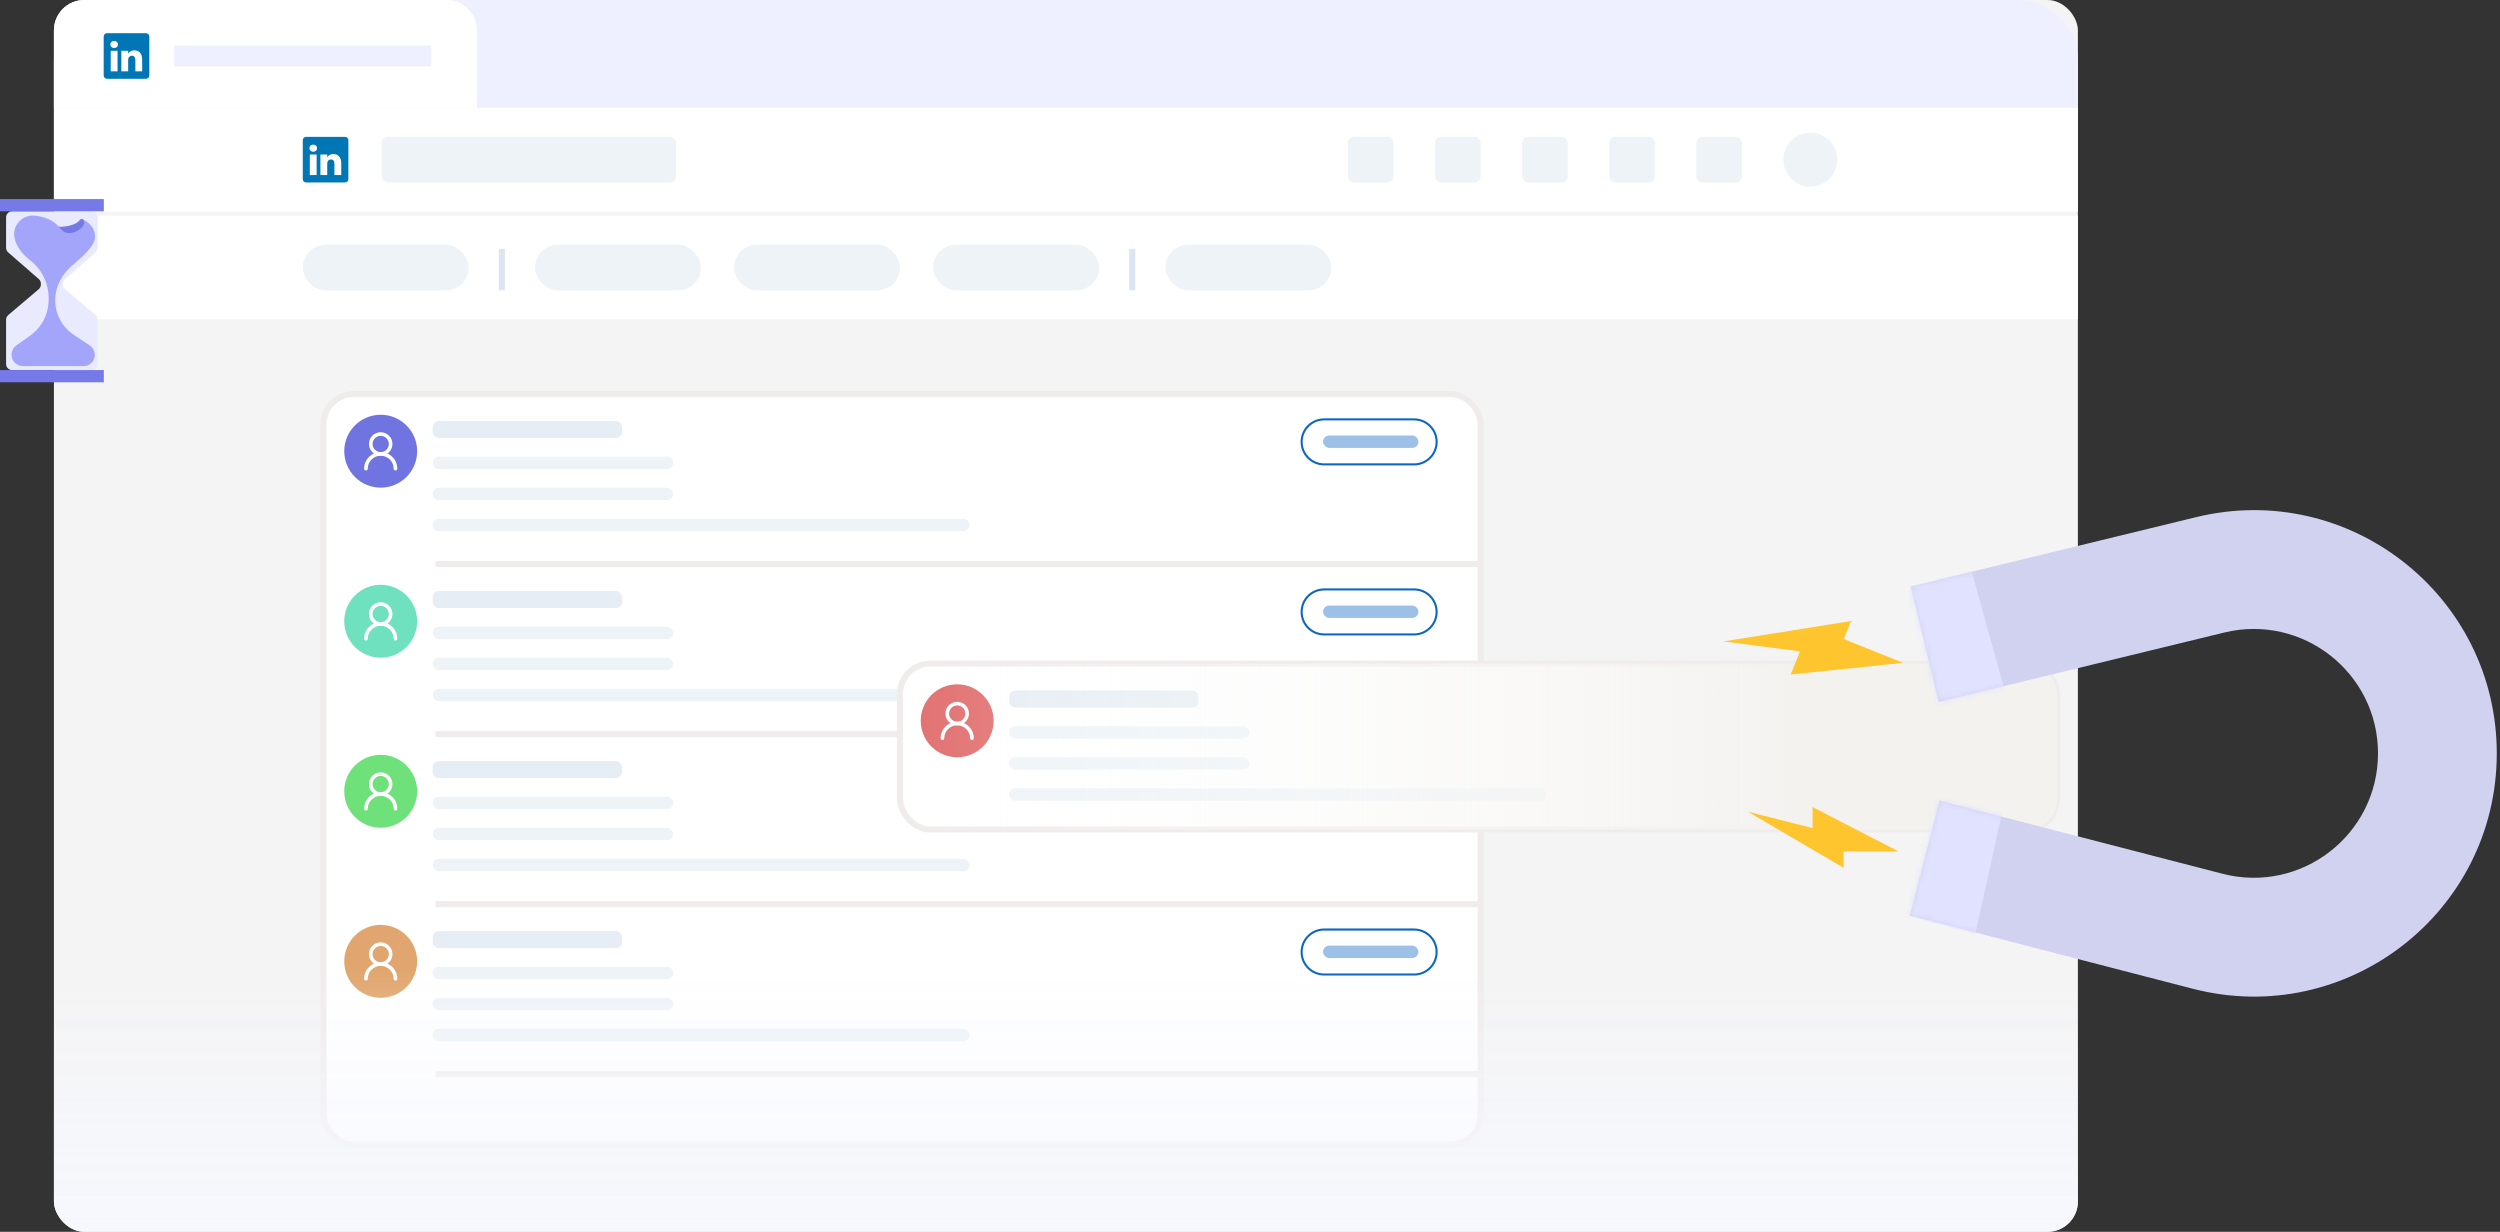 <svg width="412" height="203" viewBox="0 0 412 203" fill="none" xmlns="http://www.w3.org/2000/svg">
<rect x="0" y="0" width="412" height="203" fill="#333333" stroke="none"/>
<rect x="8.886" width="333.549" height="203" rx="5" fill="#F4F4F4"/>
<path d="M8.886 10C8.886 4.477 13.363 0 18.886 0H332.434C337.957 0 342.434 4.477 342.434 10V17.771H8.886V10Z" fill="#EEF0FF"/>
<path d="M8.886 5C8.886 2.239 11.124 0 13.886 0H73.603C76.364 0 78.603 2.239 78.603 5V17.771H8.886V5Z" fill="white"/>
<path d="M17.087 6.006C17.087 5.709 17.336 5.468 17.643 5.468H24.05C24.357 5.468 24.606 5.709 24.606 6.006V12.448C24.606 12.745 24.357 12.986 24.05 12.986H17.643C17.336 12.986 17.087 12.745 17.087 12.448V6.006V6.006Z" fill="#0076B4"/>
<path d="M19.373 11.76V8.375H18.248V11.76H19.373H19.373ZM18.811 7.913C19.203 7.913 19.447 7.653 19.447 7.328C19.44 6.996 19.203 6.743 18.818 6.743C18.433 6.743 18.181 6.996 18.181 7.328C18.181 7.653 18.426 7.913 18.803 7.913H18.811L18.811 7.913ZM19.996 11.76H21.121V9.87C21.121 9.769 21.128 9.668 21.158 9.595C21.239 9.393 21.424 9.184 21.735 9.184C22.142 9.184 22.305 9.494 22.305 9.949V11.76H23.43V9.819C23.43 8.78 22.875 8.296 22.135 8.296C21.528 8.296 21.261 8.635 21.113 8.866H21.121V8.375H19.996C20.01 8.693 19.996 11.76 19.996 11.76L19.996 11.76Z" fill="white"/>
<rect x="28.707" y="7.519" width="42.377" height="3.418" fill="#EEF0FF"/>
<rect x="8.886" y="17.771" width="333.549" height="17.087" fill="white"/>
<rect x="8.886" y="35.542" width="333.549" height="17.087" fill="white"/>
<rect x="49.896" y="40.326" width="27.34" height="7.519" rx="3.759" fill="#EEF3F8"/>
<rect x="88.172" y="40.326" width="27.34" height="7.519" rx="3.759" fill="#EEF3F8"/>
<rect x="120.98" y="40.326" width="27.34" height="7.519" rx="3.759" fill="#EEF3F8"/>
<rect x="153.788" y="40.326" width="27.34" height="7.519" rx="3.759" fill="#EEF3F8"/>
<rect x="192.064" y="40.326" width="27.34" height="7.519" rx="3.759" fill="#EEF3F8"/>
<path d="M186.596 41.01V47.845" stroke="#DAE6F1"/>
<path d="M82.704 41.01V47.845" stroke="#DAE6F1"/>
<rect x="62.882" y="22.555" width="48.529" height="7.519" rx="1" fill="#EEF3F8"/>
<path d="M49.896 23.094C49.896 22.797 50.145 22.555 50.451 22.555H56.858C57.165 22.555 57.414 22.797 57.414 23.094V29.535C57.414 29.833 57.165 30.074 56.858 30.074H50.451C50.145 30.074 49.896 29.833 49.896 29.535V23.094V23.094Z" fill="#0076B4"/>
<path d="M52.181 28.848V25.463H51.056V28.848H52.181H52.181ZM51.619 25.001C52.011 25.001 52.255 24.741 52.255 24.416C52.248 24.084 52.011 23.831 51.626 23.831C51.241 23.831 50.99 24.084 50.99 24.416C50.99 24.741 51.234 25.001 51.611 25.001H51.619L51.619 25.001ZM52.804 28.848H53.929V26.958C53.929 26.857 53.936 26.756 53.966 26.683C54.047 26.481 54.232 26.272 54.543 26.272C54.95 26.272 55.113 26.582 55.113 27.037V28.848H56.238V26.907C56.238 25.868 55.683 25.384 54.943 25.384C54.336 25.384 54.069 25.723 53.921 25.954H53.929V25.463H52.804C52.819 25.781 52.804 28.848 52.804 28.848L52.804 28.848Z" fill="white"/>
<rect x="279.552" y="22.556" width="7.519" height="7.519" rx="1" fill="#EEF3F8"/>
<rect x="250.845" y="22.556" width="7.519" height="7.519" rx="1" fill="#EEF3F8"/>
<rect x="222.138" y="22.556" width="7.519" height="7.519" rx="1" fill="#EEF3F8"/>
<rect x="265.199" y="22.556" width="7.519" height="7.519" rx="1" fill="#EEF3F8"/>
<rect x="236.492" y="22.556" width="7.519" height="7.519" rx="1" fill="#EEF3F8"/>
<circle cx="298.348" cy="26.315" r="4.443" fill="#EEF3F8"/>
<rect x="53.313" y="64.933" width="190.697" height="123.714" rx="5" fill="white" stroke="#F0ECEC"/>
<path d="M71.768 92.956H244.01" stroke="#F0ECEC"/>
<path d="M56.731 74.358C56.731 77.676 59.42 80.366 62.739 80.366C66.057 80.366 68.747 77.676 68.747 74.358C68.747 71.04 66.057 68.35 62.739 68.35C59.42 68.35 56.731 71.04 56.731 74.358Z" fill="#6F74E1"/>
<path fill-rule="evenodd" clip-rule="evenodd" d="M62.739 71.826C63.48 71.826 64.08 72.426 64.08 73.166C64.08 73.907 63.48 74.507 62.739 74.507C61.999 74.507 61.399 73.907 61.399 73.166C61.399 72.426 61.999 71.826 62.739 71.826ZM64.676 73.166C64.676 72.097 63.809 71.23 62.739 71.23C61.67 71.23 60.803 72.097 60.803 73.166C60.803 74.236 61.67 75.103 62.739 75.103C63.809 75.103 64.676 74.236 64.676 73.166Z" fill="white"/>
<path fill-rule="evenodd" clip-rule="evenodd" d="M62.739 75.103C63.919 75.103 64.874 76.059 64.874 77.238C64.874 77.403 65.008 77.536 65.172 77.536C65.337 77.536 65.47 77.403 65.47 77.238C65.47 75.73 64.248 74.507 62.739 74.507C61.231 74.507 60.008 75.73 60.008 77.238C60.008 77.403 60.142 77.536 60.306 77.536C60.471 77.536 60.604 77.403 60.604 77.238C60.604 76.059 61.56 75.103 62.739 75.103Z" fill="white"/>
<rect x="71.307" y="69.372" width="31.198" height="2.813" rx="1" fill="#E6EDF4"/>
<rect x="71.307" y="75.254" width="39.636" height="2.046" rx="1" fill="#EEF3F8"/>
<rect x="71.307" y="80.369" width="39.636" height="2.046" rx="1" fill="#EEF3F8"/>
<rect x="71.307" y="85.484" width="88.479" height="2.046" rx="1" fill="#EEF3F8"/>
<path d="M214.62 72.825C214.62 70.777 216.28 69.117 218.327 69.117H233.159C235.207 69.117 236.867 70.777 236.867 72.825C236.867 74.873 235.207 76.533 233.159 76.533H218.327C216.28 76.533 214.62 74.873 214.62 72.825Z" fill="white"/>
<path fill-rule="evenodd" clip-rule="evenodd" d="M214.338 72.825C214.338 70.682 216.075 68.946 218.217 68.946H233.049C235.191 68.946 236.928 70.682 236.928 72.825C236.928 74.967 235.191 76.703 233.049 76.703H218.217C216.075 76.703 214.338 74.967 214.338 72.825ZM218.217 69.287C216.264 69.287 214.68 70.871 214.68 72.825C214.68 74.778 216.264 76.362 218.217 76.362H233.049C235.002 76.362 236.586 74.778 236.586 72.825C236.586 70.871 235.002 69.287 233.049 69.287H218.217Z" fill="#0A66C2"/>
<rect x="218.037" y="71.768" width="15.72" height="2.05" rx="1.025" fill="#0A66C2" fill-opacity="0.4"/>
<path d="M71.768 149.003H244.01" stroke="#F0ECEC"/>
<path d="M56.731 130.405C56.731 133.723 59.42 136.413 62.739 136.413C66.057 136.413 68.747 133.723 68.747 130.405C68.747 127.087 66.057 124.397 62.739 124.397C59.42 124.397 56.731 127.087 56.731 130.405Z" fill="#6FE17A"/>
<path fill-rule="evenodd" clip-rule="evenodd" d="M62.739 127.873C63.48 127.873 64.08 128.474 64.08 129.214C64.08 129.954 63.48 130.555 62.739 130.555C61.999 130.555 61.399 129.954 61.399 129.214C61.399 128.474 61.999 127.873 62.739 127.873ZM64.676 129.214C64.676 128.145 63.809 127.278 62.739 127.278C61.67 127.278 60.803 128.145 60.803 129.214C60.803 130.284 61.67 131.151 62.739 131.151C63.809 131.151 64.676 130.284 64.676 129.214Z" fill="white"/>
<path fill-rule="evenodd" clip-rule="evenodd" d="M62.739 131.151C63.919 131.151 64.874 132.107 64.874 133.286C64.874 133.451 65.008 133.584 65.172 133.584C65.337 133.584 65.47 133.451 65.47 133.286C65.47 131.778 64.248 130.555 62.739 130.555C61.231 130.555 60.008 131.778 60.008 133.286C60.008 133.451 60.142 133.584 60.306 133.584C60.471 133.584 60.604 133.451 60.604 133.286C60.604 132.107 61.56 131.151 62.739 131.151Z" fill="white"/>
<rect x="71.307" y="125.419" width="31.198" height="2.813" rx="1" fill="#E6EDF4"/>
<rect x="71.307" y="131.301" width="39.636" height="2.046" rx="1" fill="#EEF3F8"/>
<rect x="71.307" y="136.416" width="39.636" height="2.046" rx="1" fill="#EEF3F8"/>
<rect x="71.307" y="141.531" width="88.479" height="2.046" rx="1" fill="#EEF3F8"/>
<path d="M214.62 128.872C214.62 126.824 216.28 125.164 218.327 125.164H233.159C235.207 125.164 236.867 126.824 236.867 128.872C236.867 130.92 235.207 132.58 233.159 132.58H218.327C216.28 132.58 214.62 130.92 214.62 128.872Z" fill="white"/>
<path fill-rule="evenodd" clip-rule="evenodd" d="M214.338 128.872C214.338 126.729 216.075 124.993 218.217 124.993H233.049C235.191 124.993 236.928 126.729 236.928 128.872C236.928 131.014 235.191 132.75 233.049 132.75H218.217C216.075 132.75 214.338 131.014 214.338 128.872ZM218.217 125.335C216.264 125.335 214.68 126.918 214.68 128.872C214.68 130.825 216.264 132.409 218.217 132.409H233.049C235.002 132.409 236.586 130.825 236.586 128.872C236.586 126.918 235.002 125.335 233.049 125.335H218.217Z" fill="#0A66C2"/>
<rect x="218.037" y="127.815" width="15.72" height="2.05" rx="1.025" fill="#0A66C2" fill-opacity="0.4"/>
<path d="M71.768 120.979H244.01" stroke="#F0ECEC"/>
<path d="M56.731 102.381C56.731 105.699 59.42 108.389 62.739 108.389C66.057 108.389 68.747 105.699 68.747 102.381C68.747 99.063 66.057 96.373 62.739 96.373C59.42 96.373 56.731 99.063 56.731 102.381Z" fill="#6FE1BF"/>
<path fill-rule="evenodd" clip-rule="evenodd" d="M62.739 99.849C63.48 99.849 64.08 100.449 64.08 101.19C64.08 101.93 63.48 102.53 62.739 102.53C61.999 102.53 61.399 101.93 61.399 101.19C61.399 100.449 61.999 99.849 62.739 99.849ZM64.676 101.19C64.676 100.12 63.809 99.253 62.739 99.253C61.67 99.253 60.803 100.12 60.803 101.19C60.803 102.259 61.67 103.126 62.739 103.126C63.809 103.126 64.676 102.259 64.676 101.19Z" fill="white"/>
<path fill-rule="evenodd" clip-rule="evenodd" d="M62.739 103.127C63.919 103.127 64.874 104.083 64.874 105.262C64.874 105.426 65.008 105.56 65.172 105.56C65.337 105.56 65.47 105.426 65.47 105.262C65.47 103.754 64.248 102.531 62.739 102.531C61.231 102.531 60.008 103.754 60.008 105.262C60.008 105.426 60.142 105.56 60.306 105.56C60.471 105.56 60.604 105.426 60.604 105.262C60.604 104.083 61.56 103.127 62.739 103.127Z" fill="white"/>
<rect x="71.307" y="97.395" width="31.198" height="2.813" rx="1" fill="#E6EDF4"/>
<rect x="71.307" y="103.277" width="39.636" height="2.046" rx="1" fill="#EEF3F8"/>
<rect x="71.307" y="108.392" width="39.636" height="2.046" rx="1" fill="#EEF3F8"/>
<rect x="71.307" y="113.507" width="88.479" height="2.046" rx="1" fill="#EEF3F8"/>
<path d="M214.62 100.848C214.62 98.8 216.28 97.14 218.327 97.14H233.159C235.207 97.14 236.867 98.8 236.867 100.848C236.867 102.896 235.207 104.556 233.159 104.556H218.327C216.28 104.556 214.62 102.896 214.62 100.848Z" fill="white"/>
<path fill-rule="evenodd" clip-rule="evenodd" d="M214.338 100.848C214.338 98.705 216.075 96.969 218.217 96.969H233.049C235.191 96.969 236.928 98.705 236.928 100.848C236.928 102.99 235.191 104.726 233.049 104.726H218.217C216.075 104.726 214.338 102.99 214.338 100.848ZM218.217 97.311C216.264 97.311 214.68 98.894 214.68 100.848C214.68 102.801 216.264 104.385 218.217 104.385H233.049C235.002 104.385 236.586 102.801 236.586 100.848C236.586 98.894 235.002 97.311 233.049 97.311H218.217Z" fill="#0A66C2"/>
<rect x="218.037" y="99.791" width="15.72" height="2.05" rx="1.025" fill="#0A66C2" fill-opacity="0.4"/>
<path d="M71.768 177.026H244.01" stroke="#F0ECEC"/>
<path d="M56.731 158.428C56.731 161.746 59.42 164.436 62.739 164.436C66.057 164.436 68.747 161.746 68.747 158.428C68.747 155.11 66.057 152.42 62.739 152.42C59.42 152.42 56.731 155.11 56.731 158.428Z" fill="#E1A66F"/>
<path fill-rule="evenodd" clip-rule="evenodd" d="M62.739 155.896C63.48 155.896 64.08 156.496 64.08 157.236C64.08 157.977 63.48 158.577 62.739 158.577C61.999 158.577 61.399 157.977 61.399 157.236C61.399 156.496 61.999 155.896 62.739 155.896ZM64.676 157.236C64.676 156.167 63.809 155.3 62.739 155.3C61.67 155.3 60.803 156.167 60.803 157.236C60.803 158.306 61.67 159.173 62.739 159.173C63.809 159.173 64.676 158.306 64.676 157.236Z" fill="white"/>
<path fill-rule="evenodd" clip-rule="evenodd" d="M62.739 159.173C63.919 159.173 64.874 160.129 64.874 161.309C64.874 161.473 65.008 161.606 65.172 161.606C65.337 161.606 65.47 161.473 65.47 161.309C65.47 159.8 64.248 158.578 62.739 158.578C61.231 158.578 60.008 159.8 60.008 161.309C60.008 161.473 60.142 161.606 60.306 161.606C60.471 161.606 60.604 161.473 60.604 161.309C60.604 160.129 61.56 159.173 62.739 159.173Z" fill="white"/>
<rect x="71.307" y="153.442" width="31.198" height="2.813" rx="1" fill="#E6EDF4"/>
<rect x="71.307" y="159.324" width="39.636" height="2.046" rx="1" fill="#EEF3F8"/>
<rect x="71.307" y="164.439" width="39.636" height="2.046" rx="1" fill="#EEF3F8"/>
<rect x="71.307" y="169.554" width="88.479" height="2.046" rx="1" fill="#EEF3F8"/>
<path d="M214.62 156.895C214.62 154.847 216.28 153.187 218.327 153.187H233.159C235.207 153.187 236.867 154.847 236.867 156.895C236.867 158.943 235.207 160.603 233.159 160.603H218.327C216.28 160.603 214.62 158.943 214.62 156.895Z" fill="white"/>
<path fill-rule="evenodd" clip-rule="evenodd" d="M214.338 156.895C214.338 154.752 216.075 153.016 218.217 153.016H233.049C235.191 153.016 236.928 154.752 236.928 156.895C236.928 159.037 235.191 160.773 233.049 160.773H218.217C216.075 160.773 214.338 159.037 214.338 156.895ZM218.217 153.358C216.264 153.358 214.68 154.941 214.68 156.895C214.68 158.848 216.264 160.432 218.217 160.432H233.049C235.002 160.432 236.586 158.848 236.586 156.895C236.586 154.941 235.002 153.358 233.049 153.358H218.217Z" fill="#0A66C2"/>
<rect x="218.037" y="155.838" width="15.72" height="2.05" rx="1.025" fill="#0A66C2" fill-opacity="0.4"/>
<rect x="148.32" y="109.36" width="190.697" height="27.34" rx="5" fill="white" stroke="#F0ECEC"/>
<path d="M151.737 118.785C151.737 122.104 154.427 124.793 157.745 124.793C161.063 124.793 163.753 122.104 163.753 118.785C163.753 115.467 161.063 112.777 157.745 112.777C154.427 112.777 151.737 115.467 151.737 118.785Z" fill="#E16F6F"/>
<path fill-rule="evenodd" clip-rule="evenodd" d="M157.746 116.254C158.487 116.254 159.087 116.854 159.087 117.594C159.087 118.335 158.487 118.935 157.746 118.935C157.006 118.935 156.405 118.335 156.405 117.594C156.405 116.854 157.006 116.254 157.746 116.254ZM159.683 117.594C159.683 116.525 158.816 115.658 157.746 115.658C156.677 115.658 155.81 116.525 155.81 117.594C155.81 118.664 156.677 119.531 157.746 119.531C158.816 119.531 159.683 118.664 159.683 117.594Z" fill="white"/>
<path fill-rule="evenodd" clip-rule="evenodd" d="M157.746 119.531C158.925 119.531 159.881 120.487 159.881 121.666C159.881 121.831 160.015 121.964 160.179 121.964C160.344 121.964 160.477 121.831 160.477 121.666C160.477 120.158 159.254 118.935 157.746 118.935C156.238 118.935 155.015 120.158 155.015 121.666C155.015 121.831 155.149 121.964 155.313 121.964C155.478 121.964 155.611 121.831 155.611 121.666C155.611 120.487 156.567 119.531 157.746 119.531Z" fill="white"/>
<rect x="166.313" y="113.8" width="31.198" height="2.813" rx="1" fill="#E6EDF4"/>
<rect x="166.313" y="119.682" width="39.636" height="2.046" rx="1" fill="#EEF3F8"/>
<rect x="166.313" y="124.797" width="39.636" height="2.046" rx="1" fill="#EEF3F8"/>
<rect x="166.313" y="129.911" width="88.479" height="2.046" rx="1" fill="#EEF3F8"/>
<path d="M309.626 117.252C309.626 115.205 311.286 113.544 313.334 113.544H328.166C330.214 113.544 331.874 115.205 331.874 117.252C331.874 119.3 330.214 120.96 328.166 120.96H313.334C311.286 120.96 309.626 119.3 309.626 117.252Z" fill="white"/>
<path fill-rule="evenodd" clip-rule="evenodd" d="M309.345 117.252C309.345 115.11 311.082 113.373 313.224 113.373H328.056C330.198 113.373 331.934 115.11 331.934 117.252C331.934 119.394 330.198 121.131 328.056 121.131H313.224C311.082 121.131 309.345 119.394 309.345 117.252ZM313.224 113.715C311.27 113.715 309.687 115.299 309.687 117.252C309.687 119.206 311.27 120.789 313.224 120.789H328.056C330.009 120.789 331.593 119.206 331.593 117.252C331.593 115.299 330.009 113.715 328.056 113.715H313.224Z" fill="#0A66C2"/>
<rect x="313.044" y="116.195" width="15.72" height="2.05" rx="1.025" fill="#0A66C2" fill-opacity="0.4"/>
<rect x="148.32" y="109.36" width="190.697" height="27.34" rx="5" fill="url(#paint0_linear_37_7680)"/>
<path fill-rule="evenodd" clip-rule="evenodd" d="M361.932 85.224C387.157 79.088 411.468 98.195 411.468 124.156C411.468 150.357 386.733 169.507 361.367 162.945L314.742 150.884L319.644 131.935L366.269 143.996C379.244 147.353 391.895 137.557 391.895 124.156C391.895 110.877 379.46 101.104 366.558 104.242L319.506 115.688L314.88 96.669L361.932 85.224Z" fill="#D1D2F0"/>
<mask id="mask0_37_7680" style="mask-type:alpha" maskUnits="userSpaceOnUse" x="314" y="84" width="98" height="81">
<path fill-rule="evenodd" clip-rule="evenodd" d="M361.932 85.224C387.157 79.088 411.468 98.195 411.468 124.156C411.468 150.357 386.733 169.507 361.367 162.945L314.742 150.884L319.644 131.935L366.269 143.996C379.244 147.353 391.895 137.557 391.895 124.156C391.895 110.877 379.46 101.104 366.558 104.242L319.506 115.688L314.88 96.669L361.932 85.224Z" fill="black"/>
</mask>
<g mask="url(#mask0_37_7680)">
<path d="M318.553 117.247L313.61 96.902L324.908 94.096L330.556 114.441L318.553 117.247Z" fill="#E1E2FF"/>
<path d="M313.671 150.742L318.676 131.075L329.923 133.978L325.512 154.048L313.671 150.742Z" fill="#E1E2FF"/>
</g>
<path d="M298.71 133L312.894 140.325L303.832 140.325L303.832 143.024L288.072 133.771L298.71 136.47L298.71 133Z" fill="#FFC52F"/>
<path d="M295.105 111.155L313.61 109.23L303.855 105.312L305.048 102.343L283.994 105.707L296.638 107.338L295.105 111.155Z" fill="#FFC52F"/>
<rect x="8.886" width="333.549" height="203" rx="5" fill="url(#paint1_linear_37_7680)"/>
<path d="M16.104 40.841V35.821C16.104 35.269 15.656 34.821 15.104 34.821H2.006C1.454 34.821 1.006 35.269 1.006 35.821V40.841C1.006 41.13 1.131 41.405 1.349 41.595L6.391 45.988C6.609 46.178 6.734 46.453 6.734 46.742V46.903C6.734 47.196 6.605 47.475 6.381 47.665L1.36 51.922C1.136 52.112 1.006 52.391 1.006 52.685V59.99C1.006 60.542 1.454 60.99 2.006 60.99H15.104C15.656 60.99 16.104 60.542 16.104 59.99V52.685C16.104 52.391 15.975 52.112 15.751 51.922L10.737 47.665C10.513 47.475 10.384 47.197 10.384 46.903V46.741C10.384 46.453 10.509 46.178 10.727 45.988L15.761 41.595C15.979 41.405 16.104 41.13 16.104 40.841Z" fill="#EAEAFF"/>
<rect y="32.809" width="17.11" height="2.013" fill="#767AE8"/>
<rect y="60.989" width="17.11" height="2.013" fill="#767AE8"/>
<path d="M8.963 37.328C9.98 37.449 12.248 37.401 13.178 36.242C14.341 34.794 15.65 42.939 8.963 37.328Z" fill="#7579E2"/>
<path d="M15.618 39.428C15.944 37.581 14.349 36.384 13.444 36.067C15.044 36.778 12.133 39.094 10.611 38.227C9.524 37.608 9.523 36.272 6.384 35.625C4.639 35.266 3.533 35.903 2.855 36.88C1.481 38.864 3.008 41.373 4.913 42.855L4.988 42.914C6.897 44.398 8.014 46.681 8.014 49.1V49.394C8.014 51.746 6.875 53.953 4.958 55.316L2.694 56.926C2.198 57.279 1.903 57.85 1.903 58.459C1.903 59.498 2.745 60.34 3.784 60.34H13.761C14.787 60.34 15.618 59.508 15.618 58.483C15.618 57.861 15.308 57.282 14.791 56.937L12.151 55.177C10.245 53.906 9.1 51.767 9.1 49.476C9.1 47.186 10.272 45.078 12.041 43.623C13.76 42.211 15.417 40.566 15.618 39.428Z" fill="#A2A5F9"/>
<defs>
<linearGradient id="paint0_linear_37_7680" x1="345.51" y1="116.879" x2="148.32" y2="116.879" gradientUnits="userSpaceOnUse">
<stop offset="0.251" stop-color="#F3F2EF"/>
<stop offset="1" stop-color="white" stop-opacity="0"/>
</linearGradient>
<linearGradient id="paint1_linear_37_7680" x1="175.66" y1="159.939" x2="175.66" y2="203" gradientUnits="userSpaceOnUse">
<stop stop-color="#F7F8FE" stop-opacity="0"/>
<stop offset="1" stop-color="#F7F8FE"/>
</linearGradient>
</defs>
</svg>
